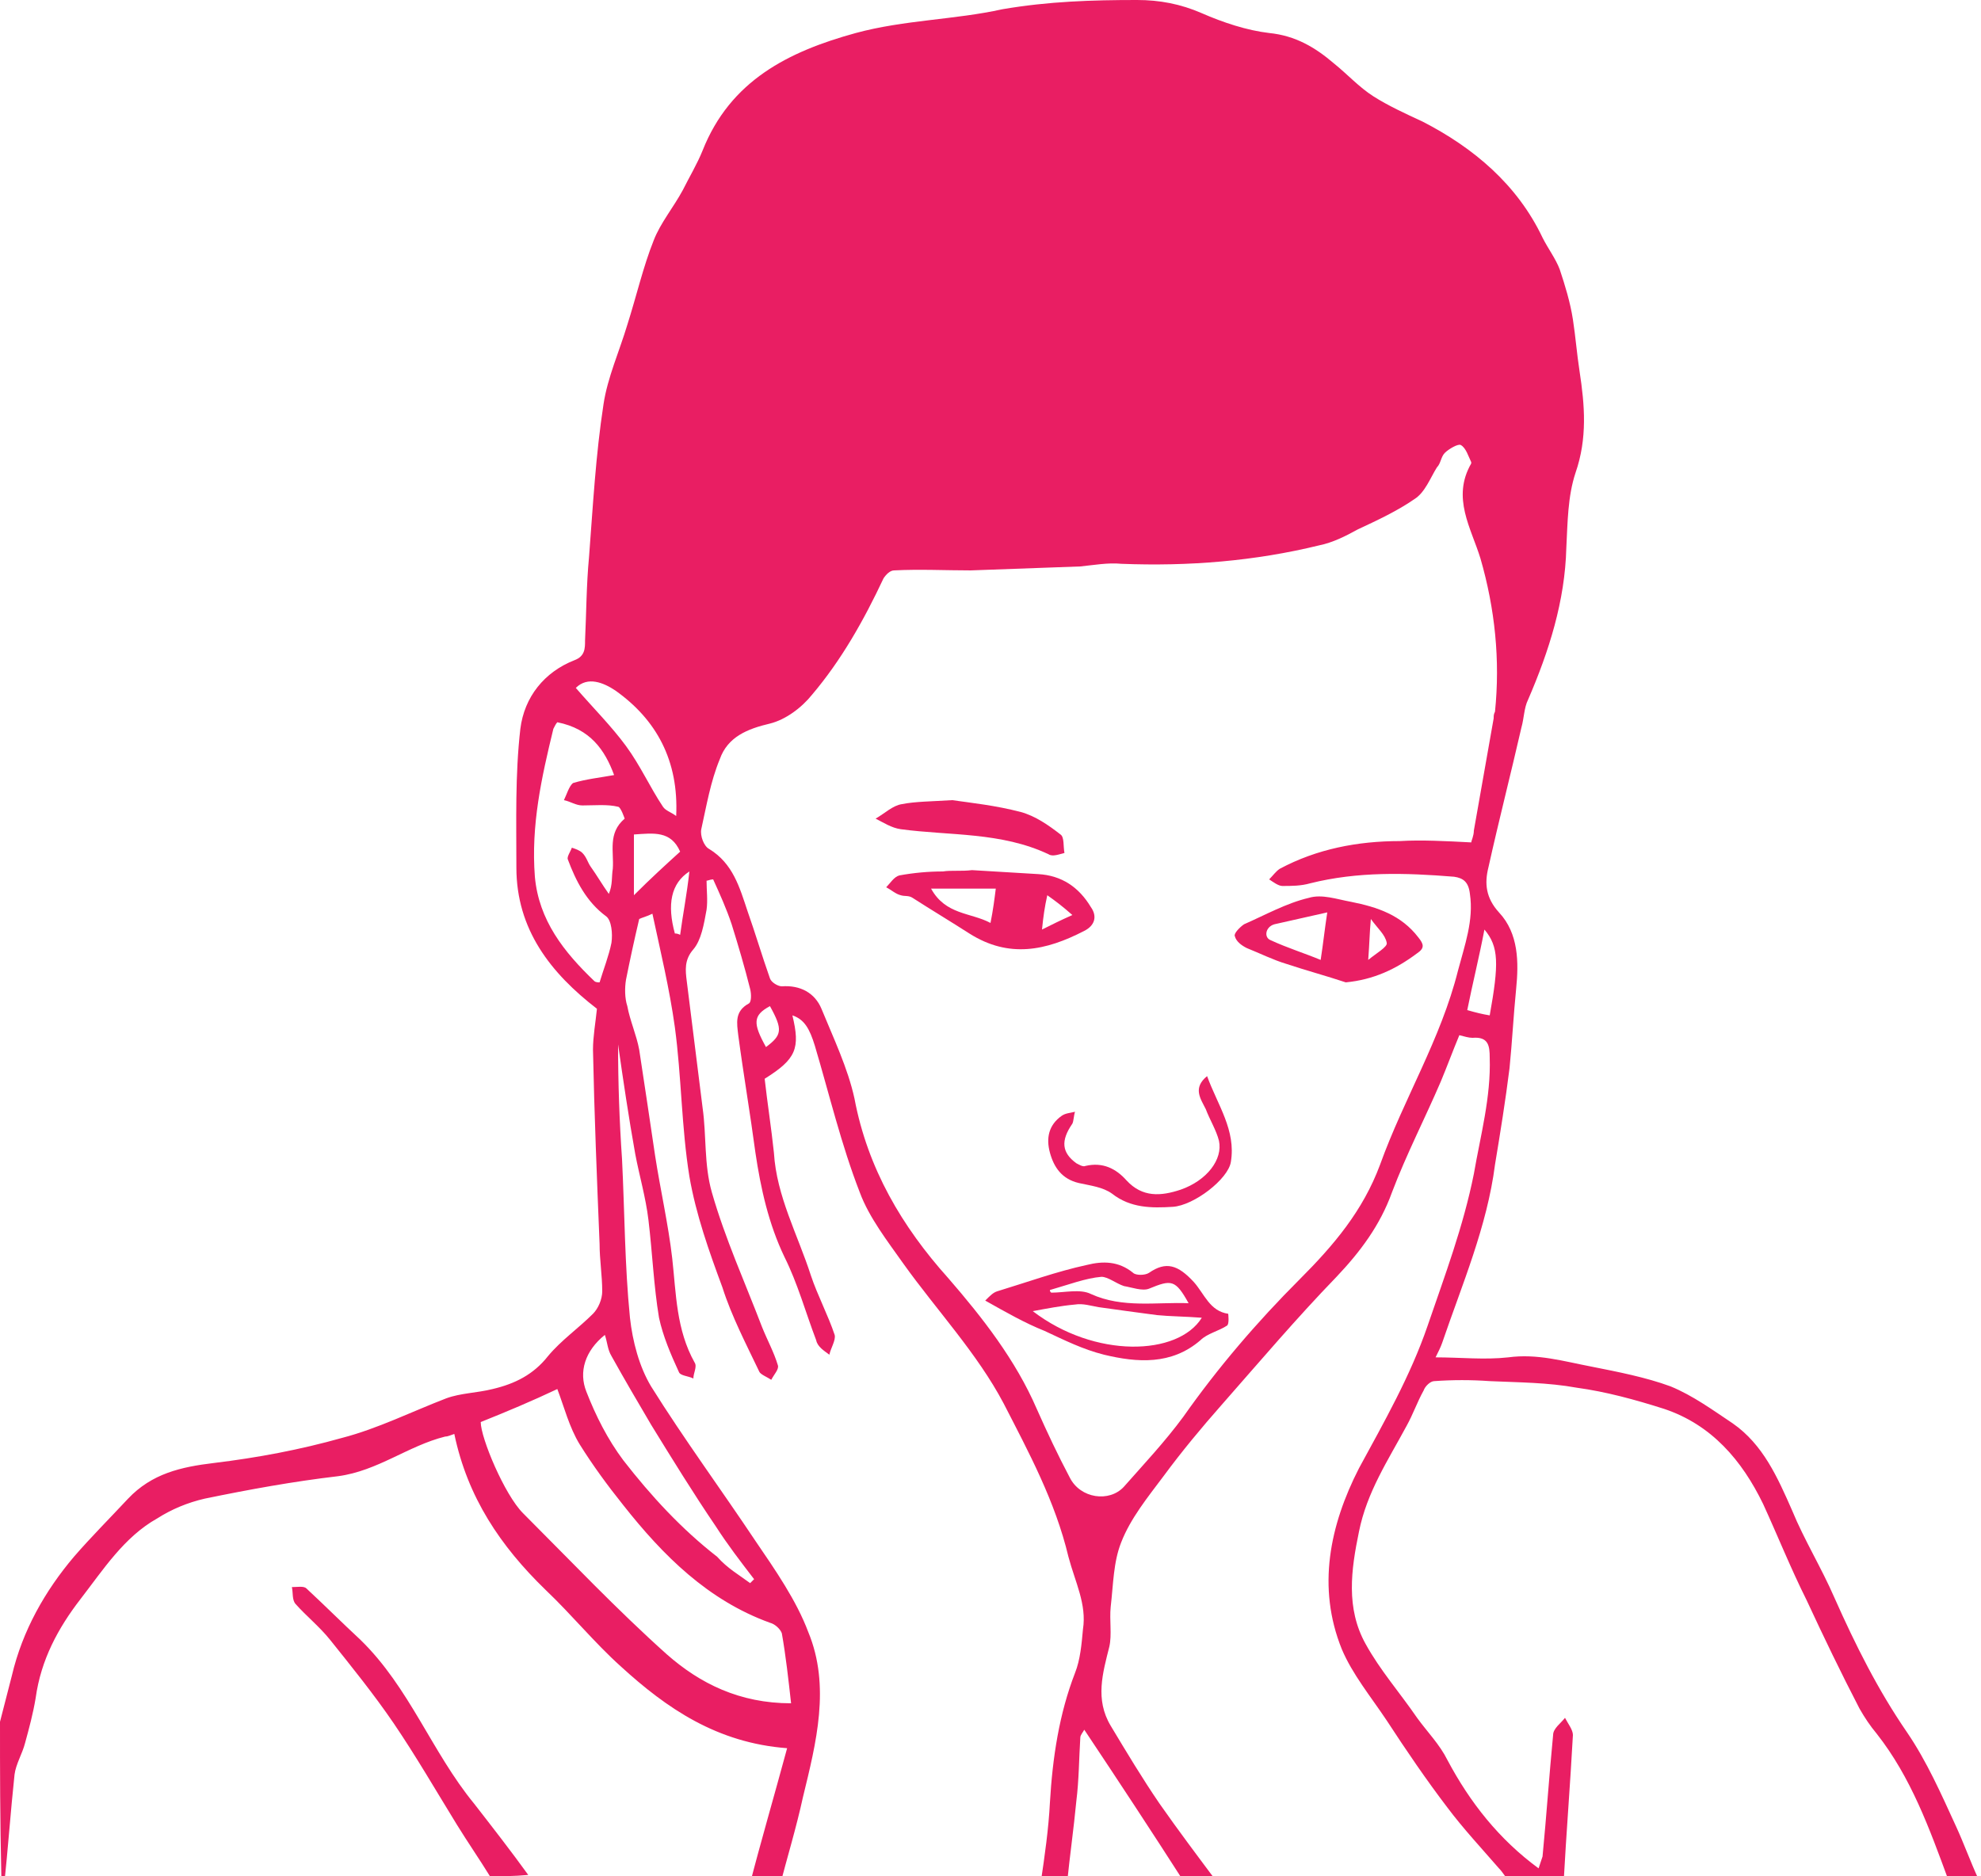 <?xml version="1.0" encoding="utf-8"?>
<!-- Generator: Adobe Illustrator 19.2.0, SVG Export Plug-In . SVG Version: 6.00 Build 0)  -->
<svg version="1.1" id="Layer_1" xmlns="http://www.w3.org/2000/svg" xmlns:xlink="http://www.w3.org/1999/xlink" x="0px" y="0px"
	 viewBox="0 0 150 142.1" style="enable-background:new 0 0 150 142.1;" xml:space="preserve">
<style type="text/css">
	.st0{fill:#E91E63;}
</style>
<g id="somber-child">
	<path class="st0" d="M0,130.4c0.3-1.2,0.6-2.3,0.9-3.5c0.8-3.4,2.5-6.4,4.7-9c1.3-1.5,2.7-2.9,4.1-4.4c1.8-1.9,4-2.4,6.5-2.7
		c3.3-0.4,6.5-1,9.7-1.9c2.7-0.7,5.3-2,7.9-3c1.1-0.4,2.3-0.4,3.5-0.7c1.7-0.4,3.1-1.1,4.2-2.5c1-1.2,2.3-2.1,3.4-3.2
		c0.4-0.4,0.7-1.1,0.7-1.7c0-1.2-0.2-2.4-0.2-3.6c-0.2-4.9-0.4-9.8-0.5-14.7c0-1,0.2-2.1,0.3-3.1c-3.5-2.7-6.1-6-6.1-10.7
		c0-3.5-0.1-7,0.3-10.5c0.3-2.4,1.8-4.3,4.1-5.2c0.8-0.3,0.8-0.9,0.8-1.5c0.1-2.1,0.1-4.2,0.3-6.3c0.3-3.9,0.5-7.7,1.1-11.6
		c0.3-2,1.2-4,1.8-6c0.7-2.2,1.2-4.4,2-6.4c0.5-1.3,1.5-2.5,2.2-3.8c0.5-1,1.1-2,1.5-3c2.1-5.3,6.5-7.5,11.6-8.9
		c3.7-1,7.5-1,11.1-1.8C79.4,0.1,82.7,0,86.1,0c1.7,0,3.3,0.3,4.9,1c1.6,0.7,3.4,1.3,5.1,1.5c2,0.2,3.5,1.1,4.9,2.3
		c1,0.8,1.9,1.8,3,2.5c1.1,0.7,2.4,1.3,3.7,1.9c3.9,2,7.2,4.8,9.1,8.8c0.4,0.8,1,1.6,1.3,2.4c0.4,1.2,0.8,2.5,1,3.8
		c0.2,1.3,0.3,2.6,0.5,3.9c0.4,2.6,0.6,5.1-0.3,7.7c-0.6,1.8-0.6,3.8-0.7,5.7c-0.1,4-1.3,7.8-2.9,11.5c-0.3,0.6-0.3,1.4-0.5,2.1
		c-0.8,3.5-1.7,7-2.5,10.6c-0.3,1.2-0.2,2.3,0.8,3.4c1.5,1.6,1.5,3.8,1.3,5.8c-0.2,2-0.3,4-0.5,6c-0.3,2.4-0.7,4.9-1.1,7.3
		c-0.6,4.7-2.5,9.1-4,13.5c-0.1,0.3-0.3,0.7-0.5,1.1c1.9,0,3.7,0.2,5.5,0c2.2-0.3,4.2,0.3,6.3,0.7c2,0.4,4.1,0.8,6,1.5
		c1.7,0.7,3.2,1.8,4.7,2.8c2.3,1.6,3.4,4.1,4.5,6.6c0.9,2.2,2.2,4.3,3.2,6.6c1.6,3.6,3.3,7,5.5,10.2c1.5,2.2,2.6,4.7,3.7,7.1
		c0.6,1.3,1.1,2.7,1.7,4c-0.8,0-1.5,0-2.3,0c-1.4-3.8-2.8-7.7-5.4-11c-0.5-0.6-0.9-1.2-1.3-1.9c-1.4-2.7-2.7-5.4-4-8.2
		c-1.2-2.4-2.2-4.9-3.3-7.3c-1.6-3.3-3.9-6-7.5-7.2c-2.2-0.7-4.4-1.3-6.6-1.6c-2.2-0.4-4.4-0.4-6.6-0.5c-1.4-0.1-2.8-0.1-4.2,0
		c-0.3,0-0.7,0.4-0.8,0.7c-0.5,0.9-0.8,1.8-1.3,2.7c-1.4,2.6-3,5-3.6,8c-0.6,2.9-1,5.8,0.5,8.5c1.1,2,2.6,3.7,3.9,5.6
		c0.8,1.1,1.7,2,2.3,3.2c1.7,3.2,3.9,6,6.9,8.2c0.1-0.3,0.2-0.6,0.3-0.9c0.3-3.1,0.5-6.1,0.8-9.2c0-0.5,0.6-0.9,0.9-1.3
		c0.2,0.4,0.6,0.9,0.6,1.3c-0.2,3.7-0.5,7.4-0.7,11.1c-1.4,0-2.7,0-4.1,0c-0.3-0.3-0.5-0.7-0.8-1c-1.3-1.5-2.7-3-3.9-4.6
		c-1.6-2.1-3.1-4.3-4.6-6.6c-1.2-1.8-2.6-3.5-3.4-5.4c-1.9-4.7-0.9-9.4,1.3-13.7c1.9-3.5,3.9-7,5.2-10.8c1.3-3.8,2.7-7.5,3.5-11.5
		c0.5-2.9,1.3-5.8,1.2-8.8c0-0.9-0.1-1.6-1.3-1.5c-0.3,0-0.6-0.1-1-0.2c-0.5,1.2-0.9,2.3-1.4,3.5c-1.2,2.8-2.6,5.5-3.7,8.4
		c-0.9,2.5-2.4,4.5-4.2,6.4c-3,3.1-5.8,6.4-8.7,9.7c-1.5,1.7-3,3.5-4.4,5.4c-1.2,1.6-2.5,3.2-3.2,5c-0.6,1.5-0.6,3.2-0.8,4.9
		c-0.1,1,0.1,2.1-0.1,3c-0.5,2-1.1,4,0.1,6c1.2,2,2.4,4,3.7,5.9c1.4,2,2.9,4,4.4,6c-0.8,0-1.7,0-2.5,0c-2.5-3.9-5-7.7-7.6-11.6
		c-0.1,0.2-0.3,0.4-0.3,0.6c-0.1,1.6-0.1,3.2-0.3,4.8c-0.2,2.1-0.5,4.2-0.7,6.2c-0.7,0-1.4,0-2,0c0.3-2,0.6-4.1,0.7-6.1
		c0.2-3.4,0.7-6.7,1.9-9.8c0.4-1,0.5-2.2,0.6-3.3c0.3-1.9-0.6-3.6-1.1-5.5c-1-4.2-3-7.9-4.9-11.6c-2-3.8-5.1-7.1-7.6-10.6
		c-1.2-1.7-2.6-3.5-3.3-5.4c-1.4-3.6-2.3-7.4-3.4-11.1c-0.4-1.3-0.8-2-1.7-2.3c0.6,2.5,0.3,3.3-2.1,4.8c0.2,1.8,0.5,3.7,0.7,5.6
		c0.2,3.3,1.8,6.2,2.8,9.3c0.5,1.5,1.3,3,1.8,4.5c0.1,0.4-0.3,1-0.4,1.5c-0.4-0.3-0.9-0.6-1-1.1c-0.8-2.1-1.4-4.3-2.4-6.3
		c-1.2-2.5-1.8-5.2-2.2-7.9c-0.4-3-0.9-5.9-1.3-8.9c-0.1-0.9-0.3-1.8,0.8-2.4c0.2-0.1,0.2-0.7,0.1-1.1c-0.4-1.6-0.9-3.3-1.4-4.9
		c-0.4-1.2-0.9-2.3-1.4-3.4c-0.2,0-0.4,0.1-0.5,0.1c0,0.7,0.1,1.5,0,2.2c-0.2,1.1-0.4,2.3-1,3c-0.7,0.8-0.6,1.6-0.5,2.4
		c0.4,3.2,0.8,6.4,1.2,9.6c0.3,2.1,0.1,4.3,0.7,6.4c1,3.5,2.5,6.8,3.8,10.2c0.4,1,0.9,1.9,1.2,2.9c0.1,0.3-0.3,0.7-0.5,1.1
		c-0.3-0.2-0.8-0.4-0.9-0.6c-1-2.1-2.1-4.2-2.8-6.4c-1-2.7-2-5.5-2.5-8.4c-0.6-3.7-0.6-7.6-1.1-11.3c-0.4-2.9-1.1-5.8-1.7-8.6
		c-0.4,0.2-0.8,0.3-1,0.4c-0.4,1.7-0.7,3.1-1,4.6c-0.1,0.6-0.1,1.4,0.1,2c0.2,1.1,0.7,2.2,0.9,3.3c0.4,2.6,0.8,5.3,1.2,8
		c0.4,2.6,1,5.2,1.3,7.8c0.3,2.7,0.3,5.4,1.7,7.9c0.2,0.3-0.1,0.8-0.1,1.2c-0.4-0.2-1-0.2-1.1-0.5c-0.6-1.3-1.2-2.7-1.5-4.1
		c-0.4-2.4-0.5-4.9-0.8-7.4c-0.2-1.7-0.7-3.4-1-5c-0.5-2.8-0.9-5.5-1.3-8.3c0,2.9,0.1,5.8,0.3,8.7c0.2,4,0.2,8,0.6,12
		c0.2,1.8,0.7,3.7,1.6,5.2c2.5,4,5.3,7.8,7.9,11.7c1.5,2.2,3.1,4.5,4,6.9c1.7,4.1,0.6,8.4-0.4,12.5c-0.5,2.3-1.2,4.6-1.8,6.9
		c-0.8,0-1.5,0-2.3,0c0.9-3.5,1.9-6.9,2.9-10.6c-5.3-0.4-9.1-3-12.6-6.2c-2-1.8-3.7-3.9-5.7-5.8c-3.4-3.3-5.9-7-6.9-11.8
		c-0.3,0.1-0.5,0.2-0.7,0.2c-2.8,0.7-5.1,2.6-8.1,3c-3.4,0.4-6.7,1-10.1,1.7c-1.3,0.3-2.5,0.8-3.6,1.5c-2.5,1.4-4.1,3.9-5.8,6.1
		c-1.7,2.2-3,4.6-3.4,7.5c-0.2,1.2-0.5,2.3-0.8,3.4c-0.2,0.8-0.7,1.6-0.8,2.4c-0.3,2.8-0.5,5.7-0.8,8.5c-0.1-0.3-0.2-0.5-0.2-0.8
		C0,137.7,0,134.1,0,130.4z M111.4,63.8c0-0.1,0.2-0.5,0.2-0.9c0.5-2.8,1-5.7,1.5-8.5c0-0.2,0-0.3,0.1-0.5c0.4-3.9,0-7.8-1.1-11.6
		c-0.7-2.3-2.2-4.6-0.7-7.2c0,0,0-0.1,0-0.1c-0.2-0.4-0.4-1.1-0.8-1.3c-0.2-0.1-0.9,0.3-1.2,0.6c-0.3,0.3-0.3,0.8-0.6,1.1
		c-0.5,0.8-0.9,1.9-1.7,2.4c-1.3,0.9-2.8,1.6-4.3,2.3c-0.9,0.5-1.9,1-2.9,1.2c-4.9,1.2-9.9,1.6-15,1.4c-1-0.1-2.1,0.1-3.1,0.2
		c-2.8,0.1-5.5,0.2-8.3,0.3c-1.9,0-3.9-0.1-5.8,0c-0.3,0-0.6,0.3-0.8,0.6c-1.5,3.2-3.2,6.2-5.4,8.8c-0.8,1-2,1.9-3.2,2.2
		c-1.7,0.4-3.2,1-3.8,2.7c-0.7,1.7-1,3.5-1.4,5.3c-0.1,0.5,0.2,1.3,0.6,1.5c1.8,1.1,2.3,2.9,2.9,4.7c0.6,1.7,1.1,3.4,1.7,5.1
		c0.1,0.3,0.6,0.6,0.9,0.6c1.4-0.1,2.5,0.5,3,1.7c0.9,2.2,2,4.5,2.5,6.8c1,5.3,3.6,9.7,7.1,13.6c2.6,3,5.1,6.2,6.7,9.9
		c0.8,1.8,1.6,3.5,2.5,5.2c0.8,1.6,3,1.9,4.1,0.7c1.5-1.7,3.1-3.4,4.5-5.3c2.6-3.7,5.6-7.2,8.8-10.4c2.6-2.6,4.8-5.2,6.1-8.7
		c1.8-5,4.6-9.5,5.9-14.7c0.5-1.9,1.2-3.8,0.9-5.8c-0.1-0.9-0.5-1.2-1.2-1.3c-3.7-0.3-7.3-0.4-10.9,0.5c-0.7,0.2-1.4,0.2-2.1,0.2
		c-0.3,0-0.7-0.3-1-0.5c0.3-0.3,0.5-0.6,0.8-0.8c2.8-1.5,5.9-2.1,9.1-2.1C107.6,63.6,109.5,63.7,111.4,63.8z M36.4,107.7
		c0,1.2,1.8,5.5,3.2,6.9c3.6,3.6,7.1,7.3,10.9,10.7c2.5,2.2,5.5,3.7,9.4,3.7c-0.2-1.8-0.4-3.6-0.7-5.3c-0.1-0.3-0.5-0.7-0.9-0.8
		c-4.7-1.7-8.1-5.1-11.1-8.9c-1.2-1.5-2.3-3-3.3-4.6c-0.8-1.3-1.2-2.9-1.7-4.2C40.3,106.1,38.4,106.9,36.4,107.7z M42.2,54.7
		c-0.1,0.1-0.2,0.3-0.3,0.5c-0.9,3.7-1.7,7.3-1.4,11.2c0.3,3.3,2.2,5.7,4.5,7.9c0.1,0.1,0.3,0.1,0.4,0.1c0.3-1,0.7-2,0.9-3
		c0.1-0.7,0-1.7-0.4-2c-1.5-1.1-2.3-2.7-2.9-4.3c-0.1-0.2,0.2-0.6,0.3-0.9c0.3,0.1,0.6,0.2,0.8,0.4c0.3,0.3,0.4,0.7,0.6,1
		c0.5,0.7,0.9,1.4,1.4,2.1c0.3-0.7,0.2-1.3,0.3-1.9c0.1-1.3-0.4-2.7,0.9-3.8c0,0-0.3-0.9-0.5-0.9C46,60.9,45,61,44.1,61
		c-0.5,0-0.9-0.3-1.4-0.4c0.2-0.4,0.4-1.1,0.7-1.3c1-0.3,2-0.4,3.1-0.6C45.8,56.8,44.7,55.2,42.2,54.7z M56.8,119.9
		c0.1-0.1,0.2-0.2,0.3-0.3c-1-1.3-2-2.6-2.9-4c-1.7-2.5-3.3-5.1-4.9-7.7c-1-1.7-2-3.4-3-5.2c-0.3-0.5-0.3-1-0.5-1.6
		c-1.5,1.2-2,2.8-1.4,4.3c0.7,1.8,1.6,3.6,2.8,5.2c2.1,2.7,4.4,5.2,7.1,7.3C55.1,118.8,56,119.3,56.8,119.9z M43.6,52.1
		c1.3,1.5,2.7,2.9,3.8,4.4c1.1,1.5,1.8,3.1,2.8,4.6c0.2,0.3,0.6,0.4,1,0.7c0.2-4.2-1.5-7.3-4.6-9.5C45.7,51.7,44.5,51.2,43.6,52.1z
		 M48,63.2c0,1.5,0,2.9,0,4.6c1.3-1.3,2.4-2.3,3.5-3.3C50.8,62.9,49.5,63.1,48,63.2z M112.8,76.9c0.7-3.9,0.7-5.2-0.4-6.5
		c-0.4,2.1-0.9,4.1-1.3,6.1C111.8,76.7,112.2,76.8,112.8,76.9z M51.1,70.7c0.1,0,0.2,0,0.4,0.1c0.2-1.5,0.5-3,0.7-4.8
		C50.8,66.9,50.5,68.5,51.1,70.7z M58.3,76.2C57,76.9,57,77.5,58,79.3C59.2,78.4,59.3,78,58.3,76.2z"/>
	<path class="st0" d="M37.1,142.1c-0.8-1.3-1.7-2.6-2.5-3.9c-1.6-2.6-3.1-5.2-4.8-7.7c-1.5-2.2-3.2-4.3-4.8-6.3
		c-0.8-1-1.8-1.8-2.6-2.7c-0.3-0.3-0.2-0.9-0.3-1.3c0.4,0,0.9-0.1,1.1,0.1c1.4,1.3,2.7,2.6,4.1,3.9c3.7,3.6,5.4,8.5,8.6,12.4
		c1.4,1.8,2.8,3.6,4.1,5.4C38.9,142.1,38,142.1,37.1,142.1z"/>
	<path class="st0" d="M73.6,65.9c1.7,0.1,3.4,0.2,5,0.3c1.8,0.1,3.1,1,4,2.5c0.5,0.7,0.3,1.4-0.5,1.8c-2.9,1.5-5.7,2.1-8.7,0.2
		c-1.4-0.9-2.9-1.8-4.3-2.7c-0.3-0.2-0.6-0.1-0.9-0.2c-0.4-0.1-0.7-0.4-1.1-0.6c0.3-0.3,0.6-0.8,1-0.9c1.1-0.2,2.2-0.3,3.3-0.3
		C72,65.9,72.8,66,73.6,65.9C73.5,65.9,73.5,65.9,73.6,65.9z M70.5,67.3c1.1,2,3,1.8,4.5,2.6c0.2-1,0.3-1.8,0.4-2.6
		C73.9,67.3,72.4,67.3,70.5,67.3z M79.3,67.8c-0.2,0.9-0.3,1.6-0.4,2.6c0.8-0.4,1.4-0.7,2.3-1.1C80.4,68.6,80,68.3,79.3,67.8z"/>
	<path class="st0" d="M74.6,98.5c0.4-0.4,0.6-0.6,0.9-0.7c2.3-0.7,4.5-1.5,6.8-2c1.2-0.3,2.4-0.3,3.5,0.6c0.2,0.2,0.9,0.2,1.2,0
		c1.3-0.9,2.2-0.6,3.4,0.7c0.8,0.9,1.2,2.2,2.6,2.4c0,0,0.1,0.8-0.1,0.9c-0.6,0.4-1.5,0.6-2,1.1c-2.2,1.9-4.8,1.7-7.3,1.1
		c-1.6-0.4-3-1.1-4.5-1.8C77.6,100.2,76.2,99.4,74.6,98.5z M78.2,99.3c4.7,3.6,11,3.4,12.8,0.5c-1.3-0.1-2.4-0.1-3.4-0.2
		c-1.5-0.2-3-0.4-4.4-0.6c-0.6-0.1-1.2-0.3-1.8-0.2C80.3,98.9,79.3,99.1,78.2,99.3z M79.5,97.7c0,0.1,0,0.1,0.1,0.2
		c1,0,2.2-0.3,3,0.1c2.4,1.1,5,0.6,7.4,0.7c-1-1.8-1.3-1.8-3-1.1c-0.5,0.2-1.3-0.1-1.9-0.2c-0.6-0.2-1.2-0.7-1.7-0.7
		C82.2,96.8,80.9,97.3,79.5,97.7z"/>
	<path class="st0" d="M101.9,74.4c-1.5-0.5-3-0.9-4.5-1.4c-1-0.3-2-0.8-3-1.2c-0.4-0.2-0.8-0.5-0.9-0.9c-0.1-0.2,0.4-0.7,0.7-0.9
		c1.6-0.7,3.2-1.6,4.9-2c1-0.3,2.1,0.1,3.2,0.3c2,0.4,3.8,1,5.1,2.7c0.4,0.5,0.5,0.8-0.1,1.2C105.7,73.4,104,74.2,101.9,74.4z
		 M100.5,69.1c-1.3,0.3-2.7,0.6-4,0.9c-0.7,0.2-0.8,1-0.3,1.2c1.3,0.6,2.6,1,3.8,1.5C100.2,71.4,100.3,70.4,100.5,69.1z M103.6,72.7
		c0.6-0.5,1.5-1,1.4-1.3c-0.1-0.6-0.7-1.1-1.2-1.8C103.7,70.7,103.7,71.4,103.6,72.7z"/>
	<path class="st0" d="M72.1,60.6c1.4,0.2,3.3,0.4,5.2,0.9c1.1,0.3,2.1,1,3,1.7c0.3,0.2,0.2,0.9,0.3,1.4c-0.4,0.1-0.9,0.3-1.2,0.1
		c-3.6-1.7-7.5-1.4-11.2-1.9c-0.7-0.1-1.3-0.5-1.9-0.8c0.7-0.4,1.3-1,2-1.1C69.3,60.7,70.5,60.7,72.1,60.6z"/>
	<path class="st0" d="M91.4,81.5c0.8,2.2,2.2,4.1,1.8,6.5c-0.2,1.3-2.8,3.3-4.4,3.4c-1.6,0.1-3.2,0.1-4.6-1
		c-0.7-0.5-1.6-0.6-2.5-0.8c-1.3-0.3-1.9-1.2-2.2-2.3c-0.3-1.1-0.1-2.1,0.9-2.8c0.3-0.2,0.6-0.2,1-0.3c-0.1,0.3-0.1,0.7-0.2,0.9
		c-0.9,1.3-0.8,2.2,0.3,3c0.2,0.1,0.5,0.3,0.7,0.2c1.3-0.3,2.3,0.2,3.1,1.1c1.2,1.3,2.6,1.2,4.1,0.7c2-0.7,3.2-2.3,2.9-3.7
		c-0.2-0.8-0.7-1.6-1-2.4C90.9,83.2,90.3,82.4,91.4,81.5z"/>
</g>
</svg>
